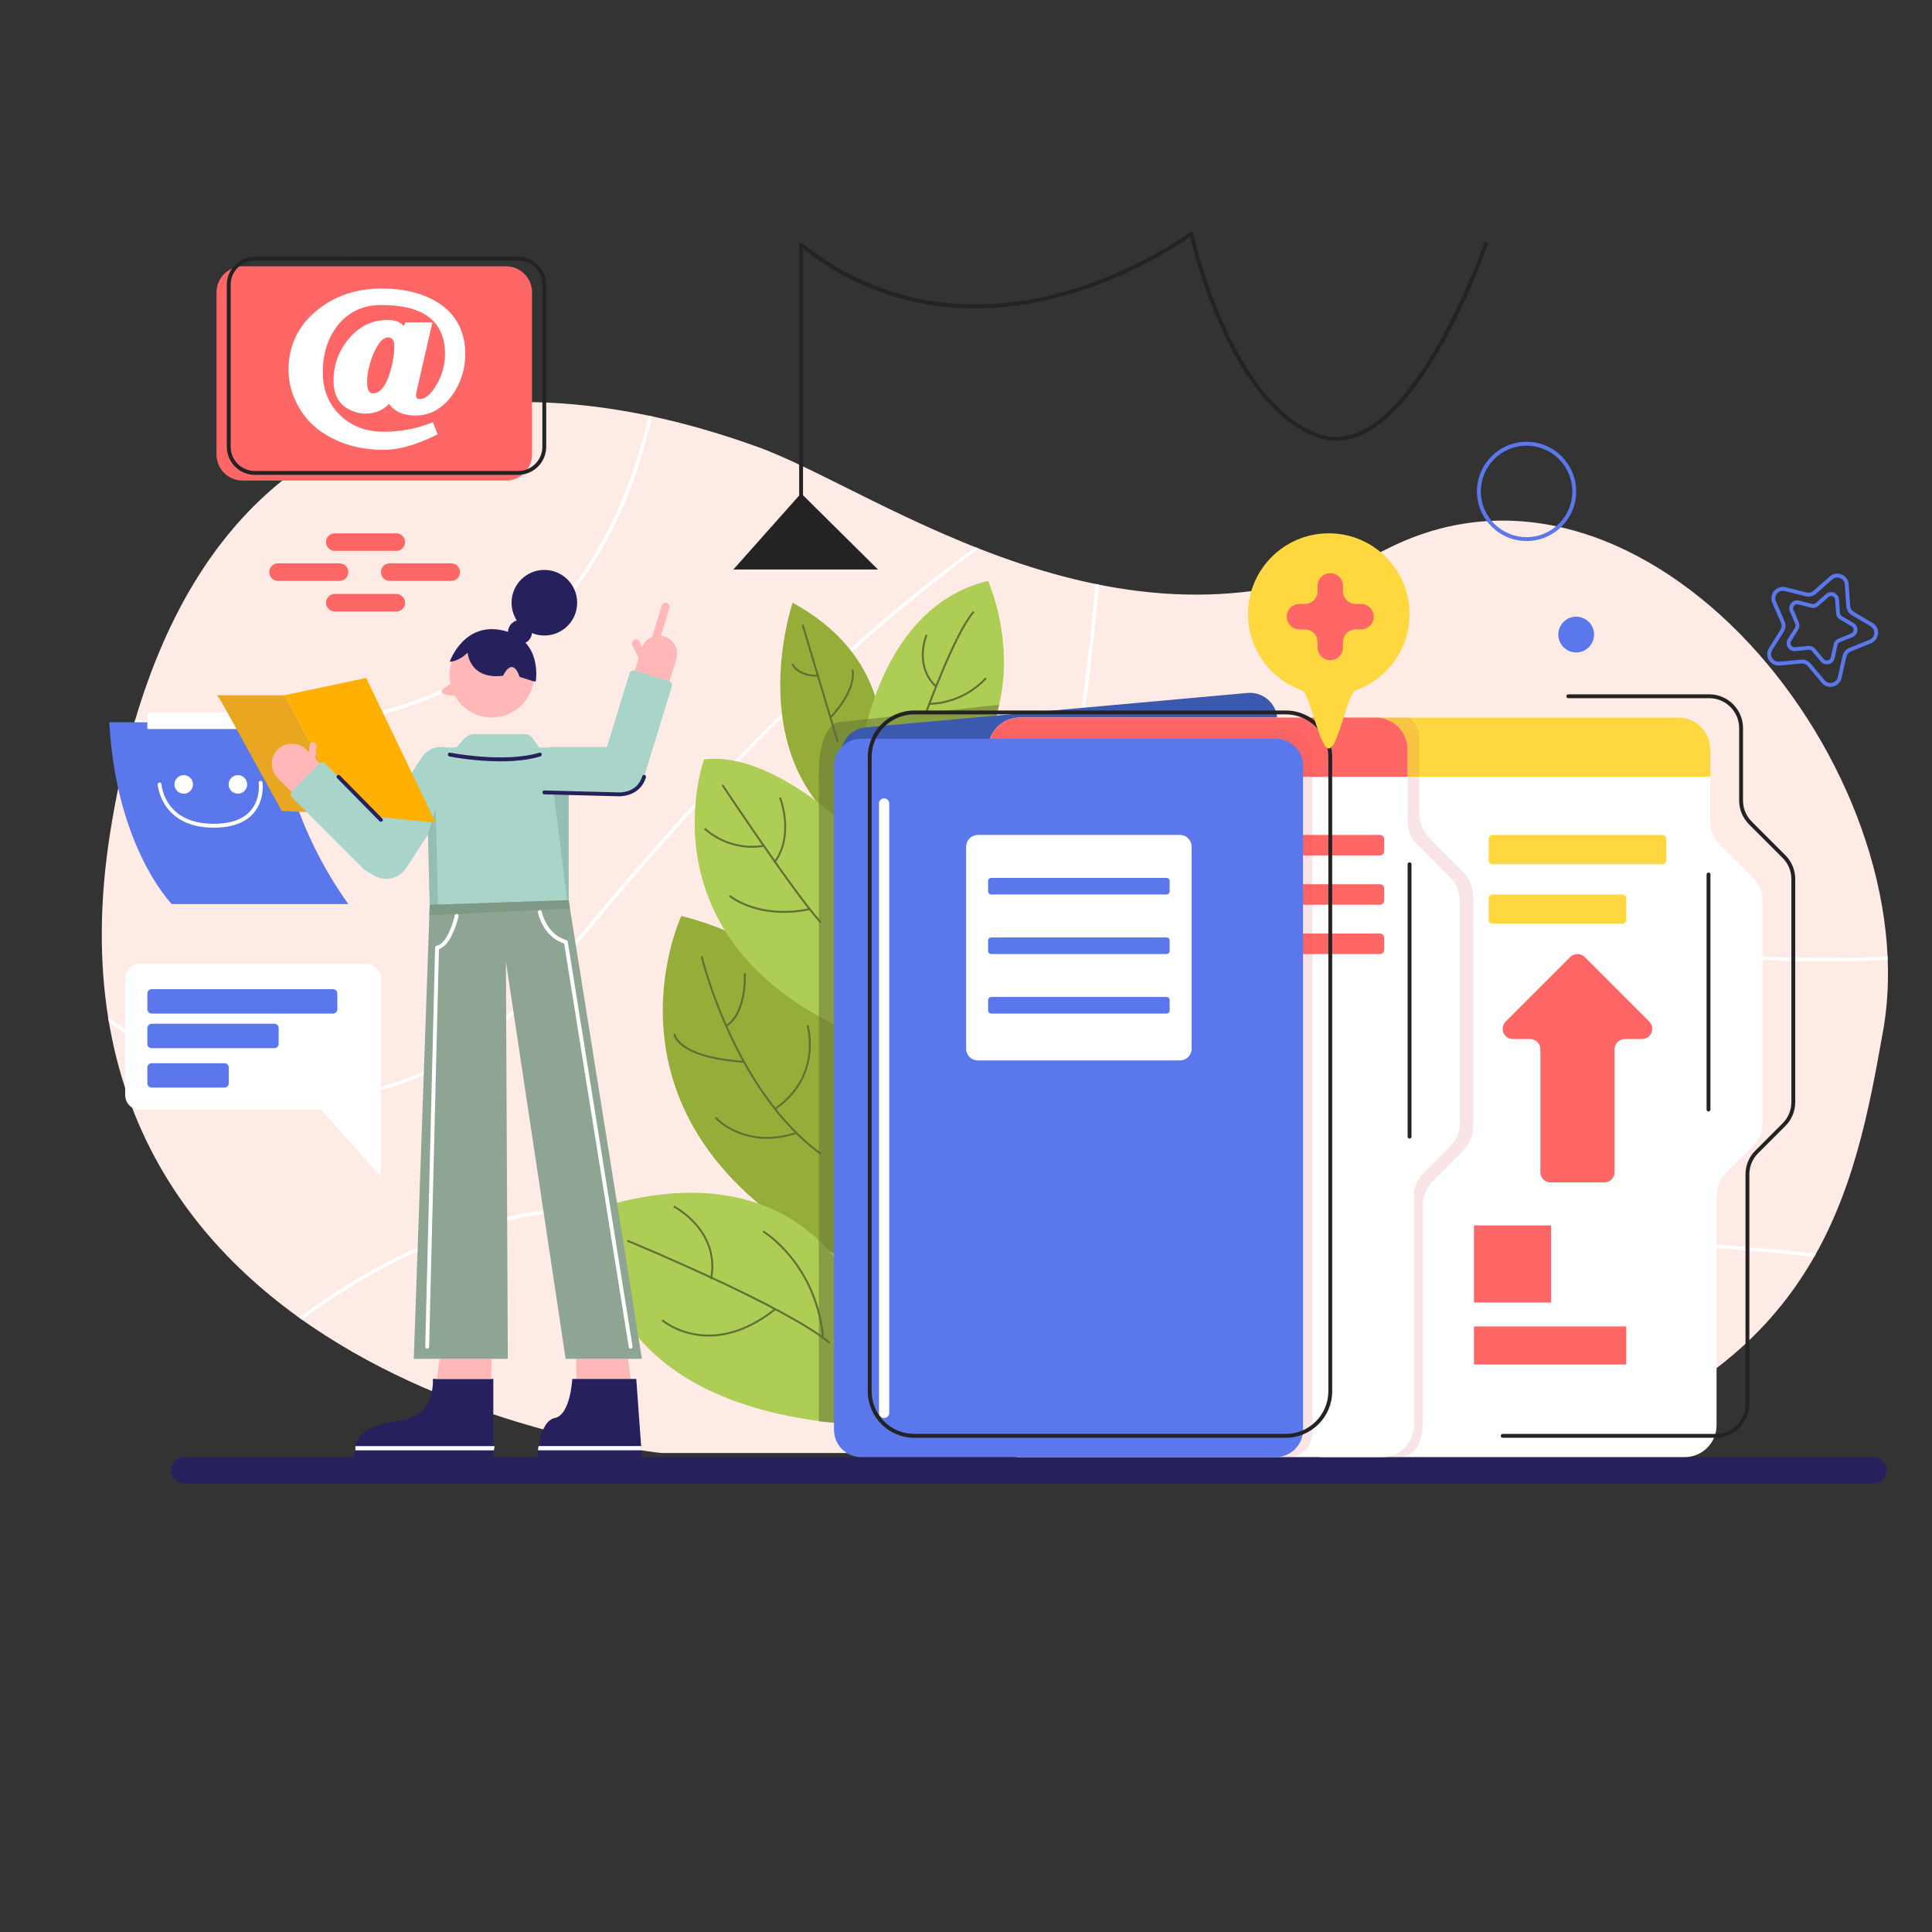 <?xml version="1.0" encoding="iso-8859-1"?>
<!-- Generator: Adobe Illustrator 23.0.2, SVG Export Plug-In . SVG Version: 6.00 Build 0)  -->
<svg version="1.1" id="&#x56FE;&#x5C42;_1" xmlns="http://www.w3.org/2000/svg" xmlns:xlink="http://www.w3.org/1999/xlink" x="0px"
	 y="0px" viewBox="0 0 1000 1000" style="enable-background:new 0 0 1000 1000;" xml:space="preserve">
<rect x="0" y="0" width="1000" height="1000" fill="#333333" stroke="none"/>
<g>
	<g>
		<defs>
			<path id="XMLID_138_" d="M342.355,752.068c0,0-331.614-32.391-285.223-321.826s273.269-221.395,335.6-198.715
				s191.195,120.617,325.214,52.576s280.604,115.753,256.697,249.709c-14.433,80.871-31.958,175.372-177.317,218.255H342.355z"/>
		</defs>
		<use xlink:href="#XMLID_138_"  style="overflow:visible;fill:#FFEBE5;"/>
		<clipPath id="XMLID_2_">
			<use xlink:href="#XMLID_138_"  style="overflow:visible;"/>
		</clipPath>
		<path style="clip-path:url(#XMLID_2_);fill:#FFFFFF;" d="M125.645,378.646c-12.068,0-24.511-0.636-37.268-1.908
			c-50.472-5.032-88.896-18.483-89.278-18.618l0.605-1.709c0.381,0.135,38.635,13.523,88.899,18.527
			c46.326,4.616,112.626,2.846,165.402-31.77c53.45-35.059,83.628-96.921,89.696-183.868l1.809,0.126
			c-6.11,87.547-36.564,149.879-90.517,185.263c-23.516,15.423-51.613,25.723-83.51,30.615
			C156.958,377.531,141.63,378.646,125.645,378.646z"/>
		<path style="clip-path:url(#XMLID_2_);fill:#FFFFFF;" d="M163.935,568.541c-2.11,0-4.224-0.05-6.348-0.149
			c-25.073-1.176-51.209-9.351-77.68-24.296c-21.143-11.937-42.549-28.198-63.623-48.331c-35.862-34.26-58.649-68.345-58.875-68.686
			l1.511-1.003c0.225,0.339,22.92,34.283,58.646,68.406c32.915,31.439,83.942,69.466,140.112,72.098
			c48.469,2.292,93.442-21.818,133.688-71.595c78.537-97.137,157.067-173.684,227.099-221.368
			c71.539-48.708,131.925-65.574,174.639-48.776l-0.664,1.688c-85.034-33.444-238.174,69.86-399.664,269.596
			C253.903,544.204,210.585,568.541,163.935,568.541z"/>
		<path style="clip-path:url(#XMLID_2_);fill:#FFFFFF;" d="M97.422,738.073l-1.42-1.128c0.314-0.395,32.011-39.906,83.66-71.872
			c30.351-18.785,61.559-31.338,92.757-37.309c39.018-7.466,78.121-4.604,116.222,8.512c25.703,8.849,49.365,6.05,70.328-8.316
			c22.727-15.574,42.734-44.934,59.465-87.261c13.416-33.943,24.756-76.233,33.704-125.695
			c15.242-84.253,18.278-161.095,18.306-161.862l1.813,0.069c-0.029,0.767-3.07,77.739-18.334,162.115
			c-8.969,49.579-20.341,91.985-33.802,126.039c-16.866,42.669-37.095,72.307-60.126,88.09
			c-21.463,14.709-45.669,17.581-71.944,8.535c-85.585-29.464-160.016-0.712-207.386,28.595
			C129.269,698.382,97.734,737.68,97.422,738.073z"/>
		<path style="clip-path:url(#XMLID_2_);fill:#FFFFFF;" d="M944.008,497.65c-47.098,0.001-88.371-4.636-123.385-13.895
			c-48.997-12.957-86.288-35.076-110.837-65.74c-30.609-38.235-35.757-83.159-34.687-114.113
			c1.159-33.507,9.664-58.336,9.749-58.583l1.714,0.595c-0.085,0.244-8.512,24.863-9.653,58.113
			c-1.051,30.634,4.047,75.083,34.302,112.867c24.304,30.351,61.275,52.258,109.887,65.111
			c58.364,15.432,134.267,17.965,225.604,7.533l0.205,1.801C1010.067,495.548,975.715,497.65,944.008,497.65z"/>
		<path style="clip-path:url(#XMLID_2_);fill:#FFFFFF;" d="M403.639,795.283l-1.464-1.07c38.85-53.139,96.32-93.067,170.815-118.673
			c59.541-20.466,130.032-31.882,209.515-33.93c135.283-3.467,251.31,21.76,252.466,22.015l-0.391,1.771
			c-1.154-0.254-116.99-25.445-252.064-21.972C657.974,646.637,491.146,675.591,403.639,795.283z"/>
	</g>
	<path style="fill:#26205C;" d="M969.65,767.836H95.418c-3.752,0-6.821-3.069-6.821-6.821l0,0c0-3.752,3.069-6.821,6.821-6.821
		H969.65c3.752,0,6.821,3.069,6.821,6.821l0,0C976.471,764.766,973.401,767.836,969.65,767.836z"/>
	<path style="fill:#95AE3A;" d="M410.257,311.968c0,0-28.8,84.323,35.874,123.734C446.13,435.701,487.057,353.96,410.257,311.968z"
		/>
	<path style="fill:#ADCD55;" d="M443.983,398.817c0,0,6.821-83.747,67.453-98.147c0,0,24.632,54.947-11.368,98.147H443.983z"/>
	<path style="fill:#95AE3A;" d="M447.015,603.07c0,0,13.642-101.452-94.358-128.979c0,0-51.916,110.031,85.642,178.242
		L447.015,603.07z"/>
	<path style="fill:#ADCD55;" d="M464.825,454.396c0,0-55.326-66.74-100.421-61.349c0,0-38.274,105.812,100.421,150.528V454.396z"/>
	<path style="fill:#ADCD55;" d="M444.362,671.28c0,0-28.421-78.821-135.284-45.853c0,0-14.779,100.042,130.358,111.789
		L444.362,671.28z"/>
	<path style="opacity:0.51;fill:#607035;" d="M517.14,364.786l-83.141,9.048c0,0-11.49,1.109-10.161,32.785v329.08l17.239,1.518
		L517.14,364.786z"/>
	<path style="fill:#607035;" d="M479.478,369.001c-0.056,0-0.114-0.01-0.17-0.029c-0.26-0.094-0.394-0.381-0.3-0.641
		c0.597-1.653,14.724-40.611,24.346-51.695c0.181-0.207,0.497-0.23,0.705-0.05c0.208,0.182,0.231,0.497,0.05,0.706
		c-9.5,10.943-24.015,50.976-24.16,51.379C479.875,368.874,479.682,369.001,479.478,369.001z"/>
	<path style="fill:#607035;" d="M484.495,355.9c-0.124,0-0.248-0.046-0.345-0.138c-11.773-11.192-5.199-26.853-5.131-27.01
		c0.109-0.254,0.402-0.373,0.657-0.261c0.253,0.109,0.37,0.403,0.261,0.657c-0.065,0.15-6.358,15.184,4.903,25.889
		c0.2,0.19,0.208,0.507,0.018,0.707C484.759,355.848,484.627,355.9,484.495,355.9z"/>
	<path style="fill:#607035;" d="M481.339,364.786c-0.195,0-0.303-0.004-0.315-0.004c-0.276-0.012-0.49-0.245-0.479-0.521
		c0.012-0.276,0.227-0.484,0.521-0.479c0.153,0.007,16.049,0.503,28.617-12.804c0.189-0.2,0.505-0.211,0.707-0.02
		c0.201,0.189,0.21,0.506,0.02,0.707C498.509,364.267,483.677,364.786,481.339,364.786z"/>
	<path style="fill:#607035;" d="M433.499,384.159c-0.215,0-0.414-0.14-0.479-0.356l-17.937-59.874
		c-0.079-0.265,0.071-0.543,0.335-0.622c0.265-0.081,0.543,0.07,0.623,0.335l17.937,59.874c0.079,0.265-0.071,0.543-0.335,0.622
		C433.595,384.153,433.546,384.159,433.499,384.159z"/>
	<path style="fill:#607035;" d="M422.858,350.248c-9.968,0-12.927-5.781-13.05-6.031c-0.122-0.247-0.02-0.546,0.227-0.668
		c0.247-0.12,0.547-0.021,0.669,0.226c0.116,0.229,2.91,5.672,12.625,5.469c0.274-0.004,0.504,0.215,0.509,0.49
		c0.005,0.276-0.214,0.505-0.491,0.51C423.183,350.246,423.019,350.248,422.858,350.248z"/>
	<path style="fill:#607035;" d="M429.823,371.891c-0.127,0-0.255-0.049-0.353-0.146c-0.196-0.194-0.197-0.511-0.002-0.707
		c0.129-0.13,12.924-13.146,11.367-23.923c-0.04-0.273,0.15-0.526,0.423-0.566c0.274-0.034,0.527,0.15,0.566,0.424
		c1.628,11.271-11.104,24.225-11.647,24.771C430.08,371.842,429.952,371.891,429.823,371.891z"/>
	<path style="fill:#607035;" d="M424.53,477.633c-0.137,0-0.274-0.057-0.373-0.167c-13.884-15.51-50.08-70.021-50.444-70.57
		c-0.153-0.23-0.09-0.54,0.14-0.693c0.23-0.151,0.54-0.091,0.693,0.141c0.364,0.548,36.52,54.999,50.356,70.457
		c0.184,0.205,0.167,0.521-0.039,0.705C424.769,477.591,424.649,477.633,424.53,477.633z"/>
	<path style="fill:#607035;" d="M389.199,438.802c-14.975,0-24.411-9.209-24.517-9.314c-0.195-0.195-0.196-0.512-0.001-0.707
		c0.195-0.196,0.512-0.195,0.707-0.002c0.117,0.116,11.841,11.536,29.839,8.517c0.271-0.054,0.53,0.138,0.576,0.41
		c0.045,0.272-0.138,0.53-0.411,0.576C393.238,438.643,391.17,438.802,389.199,438.802z"/>
	<path style="fill:#607035;" d="M401.099,446.566c-0.101,0-0.202-0.03-0.29-0.093c-0.225-0.16-0.277-0.473-0.117-0.697
		c9.889-13.873,2.782-32.186,2.709-32.369c-0.102-0.256,0.023-0.547,0.279-0.649c0.258-0.1,0.547,0.023,0.649,0.279
		c0.075,0.188,7.385,18.996-2.824,33.319C401.409,446.492,401.255,446.566,401.099,446.566z"/>
	<path style="fill:#607035;" d="M405.681,472.501c-18.063,0-27.964-8.148-28.084-8.25c-0.211-0.178-0.237-0.493-0.059-0.704
		c0.177-0.211,0.493-0.238,0.704-0.06c0.144,0.121,14.664,12.028,40.749,6.592c0.267-0.067,0.535,0.117,0.591,0.387
		c0.057,0.271-0.117,0.535-0.387,0.592C414.285,472.082,409.773,472.501,405.681,472.501z"/>
	<path style="fill:#607035;" d="M424.53,597.506c-0.103,0-0.207-0.031-0.296-0.097c-44.475-32.698-61.289-101.157-61.453-101.845
		c-0.064-0.269,0.102-0.538,0.37-0.603c0.269-0.066,0.538,0.102,0.603,0.37c0.164,0.684,16.896,68.792,61.073,101.271
		c0.222,0.164,0.27,0.477,0.106,0.699C424.835,597.436,424.684,597.506,424.53,597.506z"/>
	<path style="fill:#607035;" d="M375.836,531.582c-0.165,0-0.326-0.081-0.421-0.229c-0.149-0.232-0.082-0.542,0.151-0.691
		c10.428-6.695,9.445-26.271,9.434-26.469c-0.016-0.275,0.195-0.512,0.471-0.527c0.274-0.019,0.511,0.194,0.527,0.471
		c0.047,0.828,1.029,20.355-9.892,27.367C376.022,531.557,375.929,531.582,375.836,531.582z"/>
	<path style="fill:#607035;" d="M384.994,550.083c-0.011,0-0.023,0-0.034-0.001c-34.373-2.33-36.272-14.031-36.336-14.528
		c-0.035-0.273,0.158-0.524,0.432-0.56c0.279-0.038,0.522,0.157,0.56,0.429c0.019,0.129,2.044,11.399,35.412,13.661
		c0.276,0.019,0.484,0.258,0.465,0.533C385.475,549.881,385.255,550.083,384.994,550.083z"/>
	<path style="fill:#607035;" d="M401.1,574.483c-0.16,0-0.317-0.076-0.414-0.219c-0.156-0.228-0.097-0.539,0.131-0.694
		c24.115-16.439,16.868-42.089,16.792-42.346c-0.078-0.265,0.073-0.543,0.338-0.621c0.264-0.075,0.542,0.073,0.621,0.338
		c0.078,0.264,7.523,26.609-17.187,43.455C401.294,574.454,401.197,574.483,401.1,574.483z"/>
	<path style="fill:#607035;" d="M396.929,589.455c-17.285,0-26.594-10.303-26.71-10.435c-0.182-0.207-0.162-0.522,0.045-0.705
		c0.207-0.183,0.522-0.163,0.706,0.045c0.144,0.162,14.607,16.115,41.072,7.585c0.264-0.084,0.545,0.06,0.629,0.322
		s-0.06,0.545-0.323,0.629C406.663,588.73,401.514,589.455,396.929,589.455z"/>
	<path style="fill:#607035;" d="M429.229,695.367c-0.111,0-0.224-0.037-0.316-0.113c-23.421-19.187-103.085-52.054-103.989-52.44
		c-0.254-0.108-0.372-0.402-0.264-0.656c0.109-0.255,0.404-0.372,0.656-0.264c0.905,0.387,80.701,33.311,104.23,52.586
		c0.213,0.175,0.245,0.49,0.07,0.703C429.518,695.304,429.374,695.367,429.229,695.367z"/>
	<path style="fill:#607035;" d="M368.115,662.169c-0.03,0-0.061-0.003-0.091-0.009c-0.271-0.05-0.451-0.311-0.401-0.582
		c4.476-24.248-18.499-36.344-18.731-36.463c-0.246-0.127-0.343-0.428-0.217-0.674c0.126-0.245,0.429-0.341,0.673-0.217
		c0.239,0.123,23.868,12.563,19.259,37.535C368.562,662.001,368.352,662.169,368.115,662.169z"/>
	<path style="fill:#607035;" d="M366.853,691.792c-14.804,0-23.981-7.753-24.13-7.883c-0.208-0.182-0.23-0.497-0.049-0.705
		c0.181-0.208,0.497-0.231,0.705-0.049c0.239,0.208,24.234,20.419,57.41-5.803c0.218-0.171,0.532-0.133,0.702,0.083
		c0.171,0.216,0.135,0.53-0.082,0.702C388.177,688.595,376.354,691.792,366.853,691.792z"/>
	<path style="fill:#607035;" d="M425.926,691.868c-0.252,0-0.469-0.19-0.497-0.447c-3.96-37.188-30.112-53.28-30.376-53.438
		c-0.236-0.142-0.313-0.449-0.171-0.686c0.142-0.237,0.449-0.315,0.686-0.172c0.268,0.16,26.841,16.487,30.856,54.19
		c0.029,0.274-0.169,0.521-0.444,0.55C425.961,691.867,425.943,691.868,425.926,691.868z"/>
	<g>
		<path style="fill:#5A78EC;" d="M56.572,373.834h87.411c0,0,1.877,45.937,36.305,94.101H88.909
			C88.909,467.935,60.109,438.789,56.572,373.834z"/>
		<rect x="76.278" y="368.754" style="fill:#FFFFFF;" width="50.274" height="8.589"/>
		<circle style="fill:#FFFFFF;" cx="95.088" cy="406.007" r="4.8"/>
		<circle style="fill:#FFFFFF;" cx="123.13" cy="406.007" r="4.8"/>
		<path style="fill:#FFFFFF;" d="M110.625,428.396c-27.205,0-29.014-22.095-29.029-22.322c-0.037-0.551,0.378-1.026,0.929-1.064
			c0.556-0.012,1.028,0.378,1.066,0.929c0.06,0.853,1.739,20.458,27.01,20.458c0.576,0,1.164-0.01,1.764-0.03
			c7.98-0.276,13.875-2.622,17.519-6.97c5.088-6.071,4.025-14.042,4.014-14.122c-0.078-0.547,0.303-1.053,0.85-1.131
			c0.548-0.078,1.053,0.303,1.131,0.85c0.051,0.362,1.193,8.94-4.461,15.688c-4.024,4.802-10.411,7.387-18.982,7.684
			C111.82,428.385,111.215,428.396,110.625,428.396z"/>
	</g>
	<g>
		<g>
			<defs>
				<path id="XMLID_135_" d="M255.342,713.725h-31.326c0,0,2.088,19.724-18.378,21.812c0,0-25.061,2.088-22.137,18.656h71.841
					V713.725z"/>
			</defs>
			<use xlink:href="#XMLID_135_"  style="overflow:visible;fill:#26205C;"/>
			<clipPath id="XMLID_3_">
				<use xlink:href="#XMLID_135_"  style="overflow:visible;"/>
			</clipPath>
			
				<rect x="163.87" y="748.5" transform="matrix(-1 -4.492019e-11 4.492019e-11 -1 439.26 1499.204)" style="clip-path:url(#XMLID_3_);fill:#FFFFFF;" width="111.52" height="2.204"/>
		</g>
		<polygon style="fill:#FFB7B7;" points="227.536,703.344 226.211,713.725 254.26,713.725 254.426,703.344 		"/>
		<polygon style="fill:#FFB7B7;" points="325.101,703.344 326.426,713.725 298.377,713.725 298.212,703.344 		"/>
		<circle style="fill:#FFB7B7;" cx="254.532" cy="349.521" r="21.865"/>
		<path style="fill:#FFB7B7;" d="M239.491,350.905c0,0-7.294,3.292-10.29,5.915s5.066,4.113,9.169,2.475
			C242.472,357.657,239.491,350.905,239.491,350.905z"/>
		<path style="fill:#26205C;" d="M232.795,342.497c0,0,4.459,0.079,9.239-4.704c0,0,0.929,14.17,18.364,11.967
			c0,0,4.675-10.503,8.571,0.585l7.207,2.305l1.121,0.085c0,0,3.852-21.49-16.719-26.358
			C240.006,321.51,232.795,342.497,232.795,342.497z"/>
		<circle style="fill:#26205C;" cx="269.168" cy="327.158" r="6.212"/>
		<circle style="fill:#26205C;" cx="281.758" cy="311.968" r="16.979"/>
		<path style="fill:#FFB7B7;" d="M343.833,329.362c-0.584-0.179-1.172-0.293-1.758-0.355l4.408-14.369
			c0.331-1.079-0.281-2.233-1.36-2.564c-1.079-0.331-2.233,0.281-2.564,1.36l-4.972,16.205c-2.327,0.938-4.26,2.793-5.231,5.255
			l-1.316-2.758c-0.491-1.028-1.733-1.468-2.761-0.977c-1.028,0.491-1.468,1.733-0.977,2.761l3.235,6.779l-2.011,6.555
			c-1.514,4.936,1.285,10.213,6.221,11.727l0,0c4.936,1.514,10.213-1.285,11.727-6.221l3.581-11.671
			C351.568,336.153,348.769,330.876,343.833,329.362z"/>
		<polygon style="fill:#E9A621;" points="114.387,362.823 145.86,419.772 180.288,421.285 147.338,359.841 112.4,359.841 		"/>
		<g>
			<defs>
				<path id="XMLID_134_" d="M346.315,352.593l-17.777-5.454c-1.142-0.35-2.362,0.297-2.713,1.439l-11.666,38.024h-27.585
					c-0.968,0-1.907,0.125-2.811,0.34h-4.337c-0.201,0-0.39-0.1-0.51-0.269l-3.212-4.506c-1-1.404-2.569-2.23-4.235-2.23h-25.685
					c-2.11,0-4.128,0.907-5.588,2.512l-3.79,4.167c-0.116,0.127-0.274,0.201-0.441,0.207l-4.551,0.148
					c-4.929-1.218-10.328,0.71-13.248,5.188l-28.563,43.804c-3.686,5.654-2.077,13.296,3.577,16.982
					c5.654,3.686,13.295,2.077,16.982-3.577l11.369-17.435l0.886,36.422c0.009,0.373,0.305,0.667,0.659,0.655l70.63-2.401
					c0.344-0.012,0.618-0.309,0.618-0.672v-54.792h25.661c0.652,0,1.287-0.066,1.912-0.165c4.997,0.112,9.695-3.08,11.229-8.08
					l14.611-47.626C348.084,354.146,347.444,352.939,346.315,352.593z"/>
			</defs>
			<use xlink:href="#XMLID_134_"  style="overflow:visible;fill:#A9D4CA;"/>
			<clipPath id="XMLID_4_">
				<use xlink:href="#XMLID_134_"  style="overflow:visible;"/>
			</clipPath>
			<polygon style="clip-path:url(#XMLID_4_);fill:#94BEB3;" points="218.9,439.858 225.526,418.834 226.851,474.091 216.25,474.312 
							"/>
			<polygon style="clip-path:url(#XMLID_4_);fill:#94BEB3;" points="286.667,410.742 294.324,411.146 295.318,480.496 			"/>
		</g>
		<polygon style="fill:#FFB000;" points="189.525,350.905 147.338,359.841 180.288,421.285 225.526,425.808 		"/>
		<path style="fill:#FFB7B7;" d="M171.566,401l-8.365-8.365l0.651-6.463c0.1-0.997-0.633-1.895-1.63-1.996
			c-0.997-0.1-1.895,0.633-1.996,1.63l-0.353,3.501l-1.359-1.359c-4.066-4.066-10.719-4.066-14.785,0v0
			c-4.066,4.066-4.066,10.719,0,14.785l13.051,13.052c4.066,4.066,10.719,4.066,14.785,0
			C175.631,411.719,175.631,405.066,171.566,401z"/>
		<path style="fill:#A9D4CA;" d="M168.474,395.338l36.609,36.609c4.773,4.773,4.773,12.582,0,17.355l0,0
			c-4.773,4.773-12.582,4.773-17.355,0l-36.601-36.601c-0.863-0.863-0.863-2.276,0-3.14l14.223-14.223
			C166.209,394.479,167.614,394.479,168.474,395.338z"/>
		<g>
			<defs>
				<polygon id="SVGID_81_" points="222.417,468.356 214.164,703.344 262.851,703.344 261.857,497.723 292.773,703.344 
					332.257,703.344 294.324,465.938 				"/>
			</defs>
			<use xlink:href="#SVGID_81_"  style="overflow:visible;fill:#8EA594;"/>
			<clipPath id="SVGID_1_">
				<use xlink:href="#SVGID_81_"  style="overflow:visible;"/>
			</clipPath>
			<polygon style="clip-path:url(#SVGID_1_);fill:#7E9A84;" points="201.894,474.781 310.115,469.481 307.568,453.579 
				204.986,463.315 			"/>
		</g>
		<g>
			<defs>
				<path id="XMLID_131_" d="M329.33,713.725h-33.129c0,0-0.883,18.604-9.055,20.234s-9.055,20.234-9.055,20.234h54.166
					L329.33,713.725z"/>
			</defs>
			<use xlink:href="#XMLID_131_"  style="overflow:visible;fill:#26205C;"/>
			<clipPath id="XMLID_5_">
				<use xlink:href="#XMLID_131_"  style="overflow:visible;"/>
			</clipPath>
			<rect x="273.086" y="748.48" style="clip-path:url(#XMLID_5_);fill:#FFFFFF;" width="66.666" height="2.186"/>
		</g>
		<path style="fill:#26205C;" d="M259.007,394.066c-13.507,0-25.646-2.37-26.407-2.522c-0.542-0.107-0.893-0.634-0.786-1.176
			c0.108-0.542,0.633-0.9,1.176-0.785c0.277,0.054,28.04,5.475,46.137,0.023c0.528-0.16,1.086,0.14,1.246,0.669
			c0.159,0.528-0.14,1.086-0.669,1.245C273.366,393.431,266.002,394.066,259.007,394.066z"/>
		<path style="fill:#26205C;" d="M320.422,412.155c-0.316,0-0.499-0.012-0.513-0.013l-38.178-0.99
			c-0.552-0.015-0.988-0.474-0.974-1.026c0.014-0.552,0.47-1.003,1.025-0.974l38.228,0.993c0.442,0.031,9.666,0.587,12.412-8.359
			c0.162-0.528,0.722-0.822,1.25-0.663c0.528,0.162,0.825,0.722,0.663,1.249C331.515,411.563,322.654,412.155,320.422,412.155z"/>
		<path style="fill:#26205C;" d="M197.167,425.364c-0.258,0-0.517-0.1-0.712-0.298l-21.953-22.285
			c-0.388-0.394-0.383-1.027,0.011-1.414c0.394-0.389,1.026-0.383,1.414,0.01l21.953,22.285c0.388,0.394,0.383,1.027-0.011,1.414
			C197.674,425.269,197.42,425.364,197.167,425.364z"/>
		<path style="fill:#FFFFFF;" d="M221.109,698.05c-0.008,0-0.017,0-0.025,0c-0.552-0.014-0.988-0.473-0.975-1.024l5.103-206.56
			c0.012-0.478,0.359-0.88,0.831-0.961c4.996-0.857,8.428-11.574,9.33-15.631c0.12-0.539,0.652-0.874,1.193-0.76
			c0.539,0.12,0.879,0.654,0.759,1.193c-0.138,0.624-3.351,14.782-10.132,16.968l-5.084,205.799
			C222.095,697.618,221.65,698.05,221.109,698.05z"/>
		<path style="fill:#FFFFFF;" d="M326.425,698.05c-0.483,0-0.908-0.35-0.986-0.842L292,488.342
			c-10.978-3.486-13.463-15.525-13.566-16.046c-0.106-0.541,0.246-1.065,0.788-1.173c0.542-0.104,1.067,0.245,1.175,0.787
			c0.023,0.117,2.459,11.806,12.761,14.69c0.376,0.105,0.656,0.419,0.718,0.805l33.538,209.486c0.087,0.546-0.284,1.059-0.829,1.146
			C326.531,698.046,326.478,698.05,326.425,698.05z"/>
	</g>
	<path style="fill:#232323;" d="M414.646,258.354c-0.552,0-1-0.447-1-1v-130.61c0-0.384,0.22-0.733,0.565-0.9
		c0.346-0.168,0.756-0.121,1.057,0.117c48.412,38.498,100.396,34.872,135.481,25.052c38.079-10.657,65.007-30.678,65.274-30.879
		c0.272-0.204,0.63-0.258,0.95-0.137c0.319,0.119,0.556,0.393,0.628,0.726c0.188,0.874,19.368,87.564,64.985,103.859
		c7.107,2.538,14.526,1.997,22.051-1.608c35.453-16.991,63.292-96.264,63.568-97.063c0.182-0.521,0.752-0.8,1.272-0.616
		c0.522,0.181,0.798,0.75,0.617,1.272c-1.143,3.293-28.395,80.861-64.593,98.21c-8.024,3.844-15.96,4.412-23.588,1.688
		c-24.448-8.732-41.172-36.952-50.896-59.087c-8.935-20.336-13.765-39.406-15.031-44.755c-5.739,4.042-30.881,20.851-64.698,30.315
		c-22.599,6.324-44.603,8.188-65.403,5.544c-25.369-3.229-48.991-13.212-70.24-29.682v128.554
		C415.646,257.906,415.198,258.354,414.646,258.354z"/>
	<polygon style="fill:#232323;" points="379.599,294.764 454.436,294.764 414.646,255.354 	"/>
	<path style="fill:#FFFFFF;" d="M197.167,609.007l-30.953-34.524H72.466c-4.24,0-7.677-3.437-7.677-7.677v-60.208
		c0-4.24,3.437-7.677,7.677-7.677H189.49c4.24,0,7.677,3.437,7.677,7.677V609.007z"/>
	<path style="fill:#FF6666;" d="M261.84,248.754H125.595c-7.479,0-13.541-6.063-13.541-13.541v-83.844
		c0-7.479,6.063-13.541,13.541-13.541H261.84c7.479,0,13.541,6.063,13.541,13.541v83.844
		C275.381,242.691,269.318,248.754,261.84,248.754z"/>
	<path style="fill:#232323;" d="M268.18,245.792H131.936c-8.018,0-14.542-6.523-14.542-14.541v-83.844
		c0-8.018,6.523-14.541,14.542-14.541H268.18c8.018,0,14.542,6.523,14.542,14.541v83.844
		C282.722,239.269,276.198,245.792,268.18,245.792z M131.936,134.866c-6.916,0-12.542,5.626-12.542,12.541v83.844
		c0,6.915,5.626,12.541,12.542,12.541H268.18c6.916,0,12.542-5.626,12.542-12.541v-83.844c0-6.915-5.626-12.541-12.542-12.541
		H131.936z"/>
	<g>
		<path style="fill:#FFFFFF;" d="M234.05,204.594c-5.179,7.028-11.467,10.48-18.989,10.48c-6.289,0-10.851-1.973-13.687-6.042
			c-3.329,3.453-7.398,5.056-12.331,5.056c-1.973,0-3.946-0.369-5.918-1.109c-7.029-2.466-10.481-7.769-10.481-15.906
			c0-8.139,2.59-15.414,7.769-21.579c5.425-6.535,12.084-9.864,20.222-9.864c4.069,0,6.782,1.109,8.262,3.083
			c0.37-0.493,0.74-1.11,0.986-1.85h13.934l-7.645,33.292c-0.617,2.59-0.863,4.069-0.863,4.316c0,1.479,0.617,2.096,1.85,2.096
			c2.713,0,5.302-1.973,7.892-5.919c1.973-2.959,3.329-6.165,4.316-9.617c0.616-2.713,0.986-5.179,0.986-7.646
			c0-17.016-10.974-25.524-32.923-25.524c-9.495,0-17.016,3.576-22.565,10.481c-5.179,6.535-7.769,14.673-7.769,24.291
			c0,9.125,2.959,16.523,8.878,22.195c5.918,5.795,13.44,8.632,22.688,8.632c8.878,0,17.263-1.604,25.401-4.933l2.466,6.288
			c-10.851,5.426-20.099,8.016-27.744,8.016c-9.865,0-18.743-1.85-26.388-5.796c-8.631-4.192-14.92-10.357-18.989-18.619
			c-2.712-5.426-4.069-10.975-4.069-16.893c0-12.577,4.932-22.936,14.797-30.95c9.125-7.398,20.222-11.221,33.292-11.221
			c12.084,0,22.072,2.589,29.84,7.645c9.001,6.042,13.563,14.797,13.563,26.265C240.832,191.154,238.489,198.305,234.05,204.594z
			 M200.88,174.63c-2.22,0-4.439,2.097-6.535,6.166c-1.48,2.959-2.589,6.042-3.329,9.248c-0.74,2.712-0.987,5.302-0.987,7.892
			c0,3.822,0.987,5.672,2.959,5.672c3.576,0,6.412-3.329,8.631-9.988c1.603-5.056,2.466-9.987,2.466-14.673
			C204.086,176.111,202.977,174.63,200.88,174.63z"/>
	</g>
	<path style="fill:#5A78EC;" d="M172.404,524.628H78.488c-1.216,0-2.211-0.995-2.211-2.211v-8.21c0-1.216,0.995-2.211,2.211-2.211
		h93.916c1.216,0,2.211,0.995,2.211,2.211v8.21C174.615,523.633,173.62,524.628,172.404,524.628z"/>
	<path style="fill:#5A78EC;" d="M142.025,542.536H78.488c-1.216,0-2.211-0.995-2.211-2.211v-8.21c0-1.216,0.995-2.211,2.211-2.211
		h63.536c1.216,0,2.211,0.995,2.211,2.211v8.21C144.236,541.542,143.241,542.536,142.025,542.536z"/>
	<path style="fill:#5A78EC;" d="M116.219,562.942H78.488c-1.216,0-2.211-0.995-2.211-2.211v-8.21c0-1.216,0.995-2.211,2.211-2.211
		h37.731c1.216,0,2.211,0.995,2.211,2.211v8.21C118.43,561.947,117.435,562.942,116.219,562.942z"/>
	<g>
		<path style="fill:#3A59AF;" d="M652.025,729.097L505.714,744.9c-7.778,0.712-14.66-5.015-15.373-12.792l-55.074-340.254
			c-0.712-7.778,5.015-14.66,12.792-15.373l197.647-17.806c7.778-0.712,14.66,5.015,15.373,12.792l3.739,342.257
			C665.53,721.502,659.803,728.385,652.025,729.097z"/>
		<g>
			<defs>
				<path id="XMLID_137_" d="M795.772,371.391h72.945c9.105,0,16.487,7.381,16.487,16.487v37.458c0,4.372,1.737,8.566,4.829,11.658
					l17.374,17.374c3.092,3.092,4.829,7.285,4.829,11.658v115.437c0,4.372-1.737,8.566-4.829,11.658l-14.09,14.09
					c-3.092,3.092-4.829,7.285-4.829,11.658v118.84c0,9.105-7.381,16.487-16.487,16.487H684.554
					c-9.105,0-16.487-7.381-16.487-16.487v-349.83c0-9.105,7.381-16.487,16.487-16.487H795.772z"/>
			</defs>
			<use xlink:href="#XMLID_137_"  style="overflow:visible;fill:#FFFFFF;"/>
			<clipPath id="XMLID_6_">
				<use xlink:href="#XMLID_137_"  style="overflow:visible;"/>
			</clipPath>
			<rect x="620.699" y="342.733" style="clip-path:url(#XMLID_6_);fill:#FFD840;" width="330.442" height="59.346"/>
			<path style="opacity:0.15;clip-path:url(#XMLID_6_);fill:#D85555;" d="M734.562,381.04v39.392c0,5.207,2.069,10.201,5.751,13.884
				l16.541,16.541c3.682,3.682,5.751,8.676,5.751,13.884v117.44c0,5.207-2.069,10.201-5.751,13.884l-14.646,14.646
				c-3.682,3.682-5.751,8.676-5.751,13.884v109.967c0,10.844-2.598,19.634-13.442,19.634h-39.555
				c-10.844,0-19.634-8.791-19.634-19.634v-355.22c0-11.26,9.45-20.213,20.694-19.606l21.373,1.701
				C716.309,361.997,734.562,370.608,734.562,381.04z"/>
		</g>
		<g>
			<defs>
				<path id="XMLID_133_" d="M639.141,371.391h72.945c9.105,0,16.487,7.381,16.487,16.487v37.458c0,4.372,1.737,8.566,4.829,11.658
					l17.374,17.374c3.092,3.092,4.829,7.285,4.829,11.658v115.437c0,4.372-1.737,8.566-4.829,11.658l-14.09,14.09
					c-3.092,3.092-4.829,7.285-4.829,11.658v118.84c0,9.105-7.381,16.487-16.487,16.487H527.922
					c-9.105,0-16.487-7.381-16.487-16.487v-349.83c0-9.105,7.381-16.487,16.487-16.487H639.141z"/>
			</defs>
			<use xlink:href="#XMLID_133_"  style="overflow:visible;fill:#FFFFFF;"/>
			<clipPath id="XMLID_7_">
				<use xlink:href="#XMLID_133_"  style="overflow:visible;"/>
			</clipPath>
			<rect x="464.067" y="342.733" style="clip-path:url(#XMLID_7_);fill:#FF6666;" width="330.442" height="59.346"/>
			<path style="clip-path:url(#XMLID_7_);fill:#FF6666;" d="M714.236,442.775h-67.832c-1.221,0-2.211-0.99-2.211-2.211v-6.189
				c0-1.221,0.99-2.211,2.211-2.211h67.832c1.221,0,2.211,0.99,2.211,2.211v6.189C716.446,441.785,715.456,442.775,714.236,442.775z
				"/>
			<path style="clip-path:url(#XMLID_7_);fill:#FF6666;" d="M714.236,468.291h-67.832c-1.221,0-2.211-0.99-2.211-2.211v-6.189
				c0-1.221,0.99-2.211,2.211-2.211h67.832c1.221,0,2.211,0.99,2.211,2.211v6.189C716.446,467.301,715.456,468.291,714.236,468.291z
				"/>
			<path style="clip-path:url(#XMLID_7_);fill:#FF6666;" d="M714.236,493.807h-67.832c-1.221,0-2.211-0.99-2.211-2.211v-6.189
				c0-1.221,0.99-2.211,2.211-2.211h67.832c1.221,0,2.211,0.99,2.211,2.211v6.189C716.446,492.817,715.456,493.807,714.236,493.807z
				"/>
			<path style="opacity:0.15;clip-path:url(#XMLID_7_);fill:#D85555;" d="M666.299,754.522H467.983
				c-7.156,0-13.011-5.855-13.011-13.011V390.607c0-7.156,5.855-13.011,13.011-13.011h198.316c7.156,0,13.011,5.855,13.011,13.011
				v350.905C679.309,748.668,673.455,754.522,666.299,754.522z"/>
		</g>
		<path style="fill:#5A78EC;" d="M660.31,754.193h-214.5c-7.81,0-14.141-6.331-14.141-14.141V396.491
			c0-7.81,6.331-14.141,14.141-14.141h214.5c7.81,0,14.141,6.331,14.141,14.141v343.561
			C674.451,747.862,668.12,754.193,660.31,754.193z"/>
		<path style="fill:#FFFFFF;" d="M457.625,733.959L457.625,733.959c-1.465,0-2.653-1.188-2.653-2.653V415.874
			c0-1.465,1.188-2.653,2.653-2.653l0,0c1.465,0,2.653,1.188,2.653,2.653v315.432C460.278,732.771,459.09,733.959,457.625,733.959z"
			/>
		<path style="fill:#FFFFFF;" d="M610.72,548.88H506.13c-3.349,0-6.063-2.715-6.063-6.063V438.228c0-3.349,2.715-6.063,6.063-6.063
			H610.72c3.349,0,6.063,2.715,6.063,6.063v104.589C616.783,546.166,614.068,548.88,610.72,548.88z"/>
		<path style="fill:#5A78EC;" d="M603.836,462.986h-90.821c-0.872,0-1.579-0.707-1.579-1.579v-5.432
			c0-0.872,0.707-1.579,1.579-1.579h90.821c0.872,0,1.579,0.707,1.579,1.579v5.432C605.415,462.279,604.708,462.986,603.836,462.986
			z"/>
		<path style="fill:#5A78EC;" d="M603.836,493.807h-90.821c-0.872,0-1.579-0.707-1.579-1.579v-5.432
			c0-0.872,0.707-1.579,1.579-1.579h90.821c0.872,0,1.579,0.707,1.579,1.579v5.432C605.415,493.1,604.708,493.807,603.836,493.807z"
			/>
		<path style="fill:#5A78EC;" d="M603.836,524.628h-90.821c-0.872,0-1.579-0.707-1.579-1.579v-5.432
			c0-0.872,0.707-1.579,1.579-1.579h90.821c0.872,0,1.579,0.707,1.579,1.579v5.432C605.415,523.921,604.708,524.628,603.836,524.628
			z"/>
		<path style="fill:#FFD840;" d="M860.446,447.322H772.53c-1.112,0-2.021-0.909-2.021-2.021v-11.116
			c0-1.112,0.909-2.021,2.021-2.021h87.916c1.112,0,2.021,0.909,2.021,2.021v11.116
			C862.467,446.413,861.558,447.322,860.446,447.322z"/>
		<path style="fill:#FFD840;" d="M839.73,478.143h-67.2c-1.112,0-2.021-0.909-2.021-2.021v-11.116c0-1.112,0.909-2.021,2.021-2.021
			h67.2c1.112,0,2.021,0.909,2.021,2.021v11.116C841.751,477.234,840.842,478.143,839.73,478.143z"/>
		<path style="fill:#FF6666;" d="M812.738,495.36l-33.387,33.387c-3.341,3.342-0.975,9.055,3.751,9.055h8.883
			c2.93,0,5.304,2.375,5.304,5.304v63.626c0,2.93,2.375,5.304,5.304,5.304h13.896h13.896c2.93,0,5.304-2.375,5.304-5.304v-63.626
			c0-2.93,2.375-5.304,5.304-5.304h8.883c4.726,0,7.092-5.714,3.751-9.055l-33.387-33.387
			C818.168,493.289,814.809,493.289,812.738,495.36z"/>
		<rect x="762.93" y="634.27" style="fill:#FF6666;" width="39.916" height="39.916"/>
		<rect x="762.93" y="686.564" style="fill:#FF6666;" width="78.821" height="19.705"/>
		<path style="fill:#232323;" d="M887.98,744.189H777.786c-0.552,0-1-0.447-1-1s0.448-1,1-1H887.98
			c8.54,0,15.487-6.947,15.487-15.486v-118.84c0-4.671,1.819-9.062,5.122-12.364l14.09-14.09c2.925-2.925,4.536-6.814,4.536-10.951
			V455.021c0-4.137-1.611-8.026-4.536-10.951l-17.374-17.374c-3.303-3.303-5.122-7.693-5.122-12.364v-37.458
			c0-8.54-6.947-15.487-15.487-15.487h-72.945c-0.552,0-1-0.447-1-1s0.448-1,1-1h72.945c9.642,0,17.487,7.845,17.487,17.487v37.458
			c0,4.137,1.611,8.025,4.536,10.95l17.374,17.374c3.303,3.303,5.122,7.694,5.122,12.365v115.437c0,4.671-1.819,9.063-5.122,12.365
			l-14.09,14.09c-2.925,2.925-4.536,6.813-4.536,10.95v118.84C905.467,736.344,897.623,744.189,887.98,744.189z"/>
		<path style="fill:#232323;" d="M884.32,575.27c-0.552,0-1-0.447-1-1V452.627c0-0.553,0.448-1,1-1s1,0.447,1,1V574.27
			C885.32,574.823,884.872,575.27,884.32,575.27z"/>
		<path style="fill:#232323;" d="M729.583,589.29c-0.552,0-1-0.447-1-1V447.323c0-0.553,0.448-1,1-1s1,0.447,1,1V588.29
			C730.583,588.843,730.135,589.29,729.583,589.29z"/>
		<path style="fill:#232323;" d="M665.484,744.189h-192.26c-13.267,0-24.06-10.793-24.06-24.06V391.814
			c0-13.267,10.793-24.06,24.06-24.06h192.26c13.267,0,24.06,10.793,24.06,24.06v328.315
			C689.544,733.396,678.751,744.189,665.484,744.189z M473.225,369.754c-12.164,0-22.06,9.896-22.06,22.06v328.315
			c0,12.164,9.896,22.06,22.06,22.06h192.26c12.164,0,22.06-9.896,22.06-22.06V391.814c0-12.164-9.896-22.06-22.06-22.06H473.225z"
			/>
	</g>
	<path style="fill:#FFD840;" d="M729.583,317.852c0,18.177-11.599,33.644-27.799,39.405c-4.38,1.558-9.097,30.159-14.012,30.159
		c-4.916,0-9.634-28.602-14.016-30.16c-16.198-5.762-27.795-21.228-27.795-39.403c0-23.091,18.719-41.811,41.811-41.811
		S729.583,294.76,729.583,317.852z"/>
	<path style="fill:#FF6666;" d="M205.121,285.133h-31.835c-2.511,0-4.546-2.035-4.546-4.546l0,0c0-2.511,2.035-4.546,4.546-4.546
		h31.835c2.511,0,4.546,2.035,4.546,4.546l0,0C209.667,283.098,207.632,285.133,205.121,285.133z"/>
	<path style="fill:#FF6666;" d="M205.121,316.514h-31.835c-2.511,0-4.546-2.035-4.546-4.546l0,0c0-2.511,2.035-4.546,4.546-4.546
		h31.835c2.511,0,4.546,2.035,4.546,4.546l0,0C209.667,314.478,207.632,316.514,205.121,316.514z"/>
	<path style="fill:#FF6666;" d="M175.742,300.67h-31.835c-2.511,0-4.546-2.035-4.546-4.546v0c0-2.511,2.035-4.546,4.546-4.546
		h31.835c2.511,0,4.546,2.035,4.546,4.546v0C180.288,298.634,178.253,300.67,175.742,300.67z"/>
	<path style="fill:#FF6666;" d="M233.548,300.67h-31.835c-2.511,0-4.546-2.035-4.546-4.546v0c0-2.511,2.035-4.546,4.546-4.546
		h31.835c2.511,0,4.546,2.035,4.546,4.546v0C238.093,298.634,236.058,300.67,233.548,300.67z"/>
	<g>
		<g>
			<path style="fill:#FF6666;" d="M695.122,332.341v2.766c0,3.633-2.945,6.578-6.578,6.578l0,0c-3.633,0-6.578-2.945-6.578-6.578
				v-2.766c0-3.633-2.945-6.578-6.578-6.578h-2.765c-3.633,0-6.578-2.945-6.578-6.578l0,0c0-3.633,2.945-6.578,6.578-6.578h2.765
				c3.633,0,6.578-2.945,6.578-6.578v-2.765c0-3.633,2.945-6.578,6.578-6.578l0,0c3.633,0,6.578,2.945,6.578,6.578v2.765
				c0,3.633,2.945,6.578,6.578,6.578h2.765c3.633,0,6.578,2.945,6.578,6.578l0,0c0,3.633-2.945,6.578-6.578,6.578H701.7
				C698.067,325.763,695.122,328.708,695.122,332.341z"/>
		</g>
	</g>
	<path style="fill:#5A78EC;" d="M790.151,280.036c-14.161,0-25.682-11.521-25.682-25.683s11.521-25.682,25.682-25.682
		s25.682,11.521,25.682,25.682S804.313,280.036,790.151,280.036z M790.151,230.672c-13.059,0-23.682,10.624-23.682,23.682
		c0,13.059,10.624,23.683,23.682,23.683s23.682-10.624,23.682-23.683C813.833,241.296,803.21,230.672,790.151,230.672z"/>
	<path style="fill:#5A78EC;" d="M947.424,355.516c-1.723,0-3.372-0.754-4.516-2.119l-7.195-8.59
		c-0.828-0.988-2.088-1.504-3.37-1.384l-11.156,1.058c-2.259,0.218-4.399-0.852-5.59-2.78c-1.191-1.93-1.184-4.322,0.02-6.243
		l5.946-9.498c0.684-1.093,0.786-2.45,0.274-3.632l-4.453-10.283c-0.901-2.081-0.549-4.448,0.918-6.177s3.745-2.459,5.944-1.909
		l10.87,2.72c1.251,0.311,2.574-0.01,3.539-0.862l8.403-7.413c1.701-1.5,4.061-1.898,6.157-1.035
		c2.098,0.861,3.498,2.801,3.654,5.063l0.772,11.179c0.089,1.285,0.804,2.444,1.913,3.101l9.646,5.7
		c1.952,1.154,3.059,3.275,2.888,5.536c-0.17,2.262-1.583,4.192-3.686,5.04l-10.393,4.188c-1.195,0.481-2.076,1.52-2.356,2.777
		l-2.441,10.937c-0.494,2.213-2.169,3.921-4.372,4.457C948.369,355.46,947.894,355.516,947.424,355.516z M944.441,352.112
		c0.979,1.169,2.448,1.652,3.926,1.29c1.48-0.36,2.562-1.463,2.893-2.949l2.441-10.937c0.424-1.9,1.755-3.47,3.561-4.197
		l10.393-4.188c1.413-0.569,2.325-1.815,2.439-3.335c0.115-1.519-0.6-2.889-1.911-3.663l-9.646-5.701
		c-1.676-0.991-2.757-2.742-2.891-4.684l-0.772-11.179c-0.105-1.52-1.009-2.772-2.418-3.352c-1.409-0.575-2.933-0.322-4.074,0.686
		l-8.403,7.413c-1.46,1.287-3.462,1.774-5.348,1.302l-10.871-2.72c-1.475-0.369-2.947,0.104-3.933,1.264
		c-0.986,1.161-1.213,2.689-0.608,4.088l4.453,10.283c0.774,1.785,0.62,3.837-0.414,5.487l-5.946,9.498
		c-0.808,1.291-0.813,2.836-0.013,4.132c0.8,1.296,2.18,1.975,3.7,1.841l11.156-1.058c1.937-0.188,3.841,0.598,5.091,2.089
		L944.441,352.112z"/>
	<path style="fill:#5A78EC;" d="M945.58,343.898c-1.187,0-2.323-0.52-3.111-1.46l-4.502-5.375c-0.439-0.524-1.115-0.804-1.787-0.733
		l-6.98,0.661c-1.551,0.146-3.031-0.587-3.852-1.916s-0.815-2.978,0.014-4.302l3.721-5.942c0.362-0.579,0.417-1.3,0.145-1.926
		l-2.786-6.435c-0.621-1.434-0.379-3.063,0.631-4.255s2.579-1.7,4.096-1.316l6.802,1.702c0.663,0.163,1.364-0.007,1.876-0.457
		l5.258-4.639c1.172-1.032,2.798-1.305,4.243-0.714c1.445,0.594,2.41,1.93,2.518,3.488l0.483,6.995
		c0.047,0.682,0.426,1.296,1.014,1.643l6.037,3.567c1.345,0.796,2.108,2.258,1.99,3.815c-0.118,1.558-1.091,2.888-2.54,3.472
		l-6.503,2.622c-0.634,0.255-1.101,0.805-1.249,1.472l-1.528,6.843c-0.34,1.524-1.495,2.701-3.012,3.071
		C946.231,343.859,945.904,343.898,945.58,343.898z M944.002,341.153c0.518,0.619,1.296,0.876,2.082,0.684
		c0.784-0.191,1.357-0.775,1.533-1.563l1.528-6.843c0.292-1.31,1.209-2.391,2.454-2.892l6.503-2.622
		c0.749-0.302,1.232-0.962,1.293-1.767c0.061-0.806-0.318-1.532-1.013-1.943l-6.036-3.566c-1.155-0.683-1.9-1.889-1.992-3.228
		l-0.483-6.994c-0.056-0.806-0.535-1.47-1.282-1.776c-0.748-0.307-1.555-0.171-2.16,0.363l-5.258,4.639
		c-1.006,0.887-2.384,1.223-3.684,0.896l-6.803-1.702c-0.782-0.196-1.563,0.056-2.085,0.671c-0.522,0.615-0.643,1.426-0.322,2.166
		l2.787,6.435c0.533,1.23,0.426,2.644-0.285,3.781l-3.721,5.942c-0.428,0.685-0.431,1.504-0.007,2.19
		c0.423,0.688,1.154,1.04,1.961,0.977l6.98-0.662c1.333-0.135,2.646,0.412,3.508,1.439L944.002,341.153z"/>
	<circle style="fill:#5A78EC;" cx="815.833" cy="328.449" r="9.258"/>
</g>
</svg>
